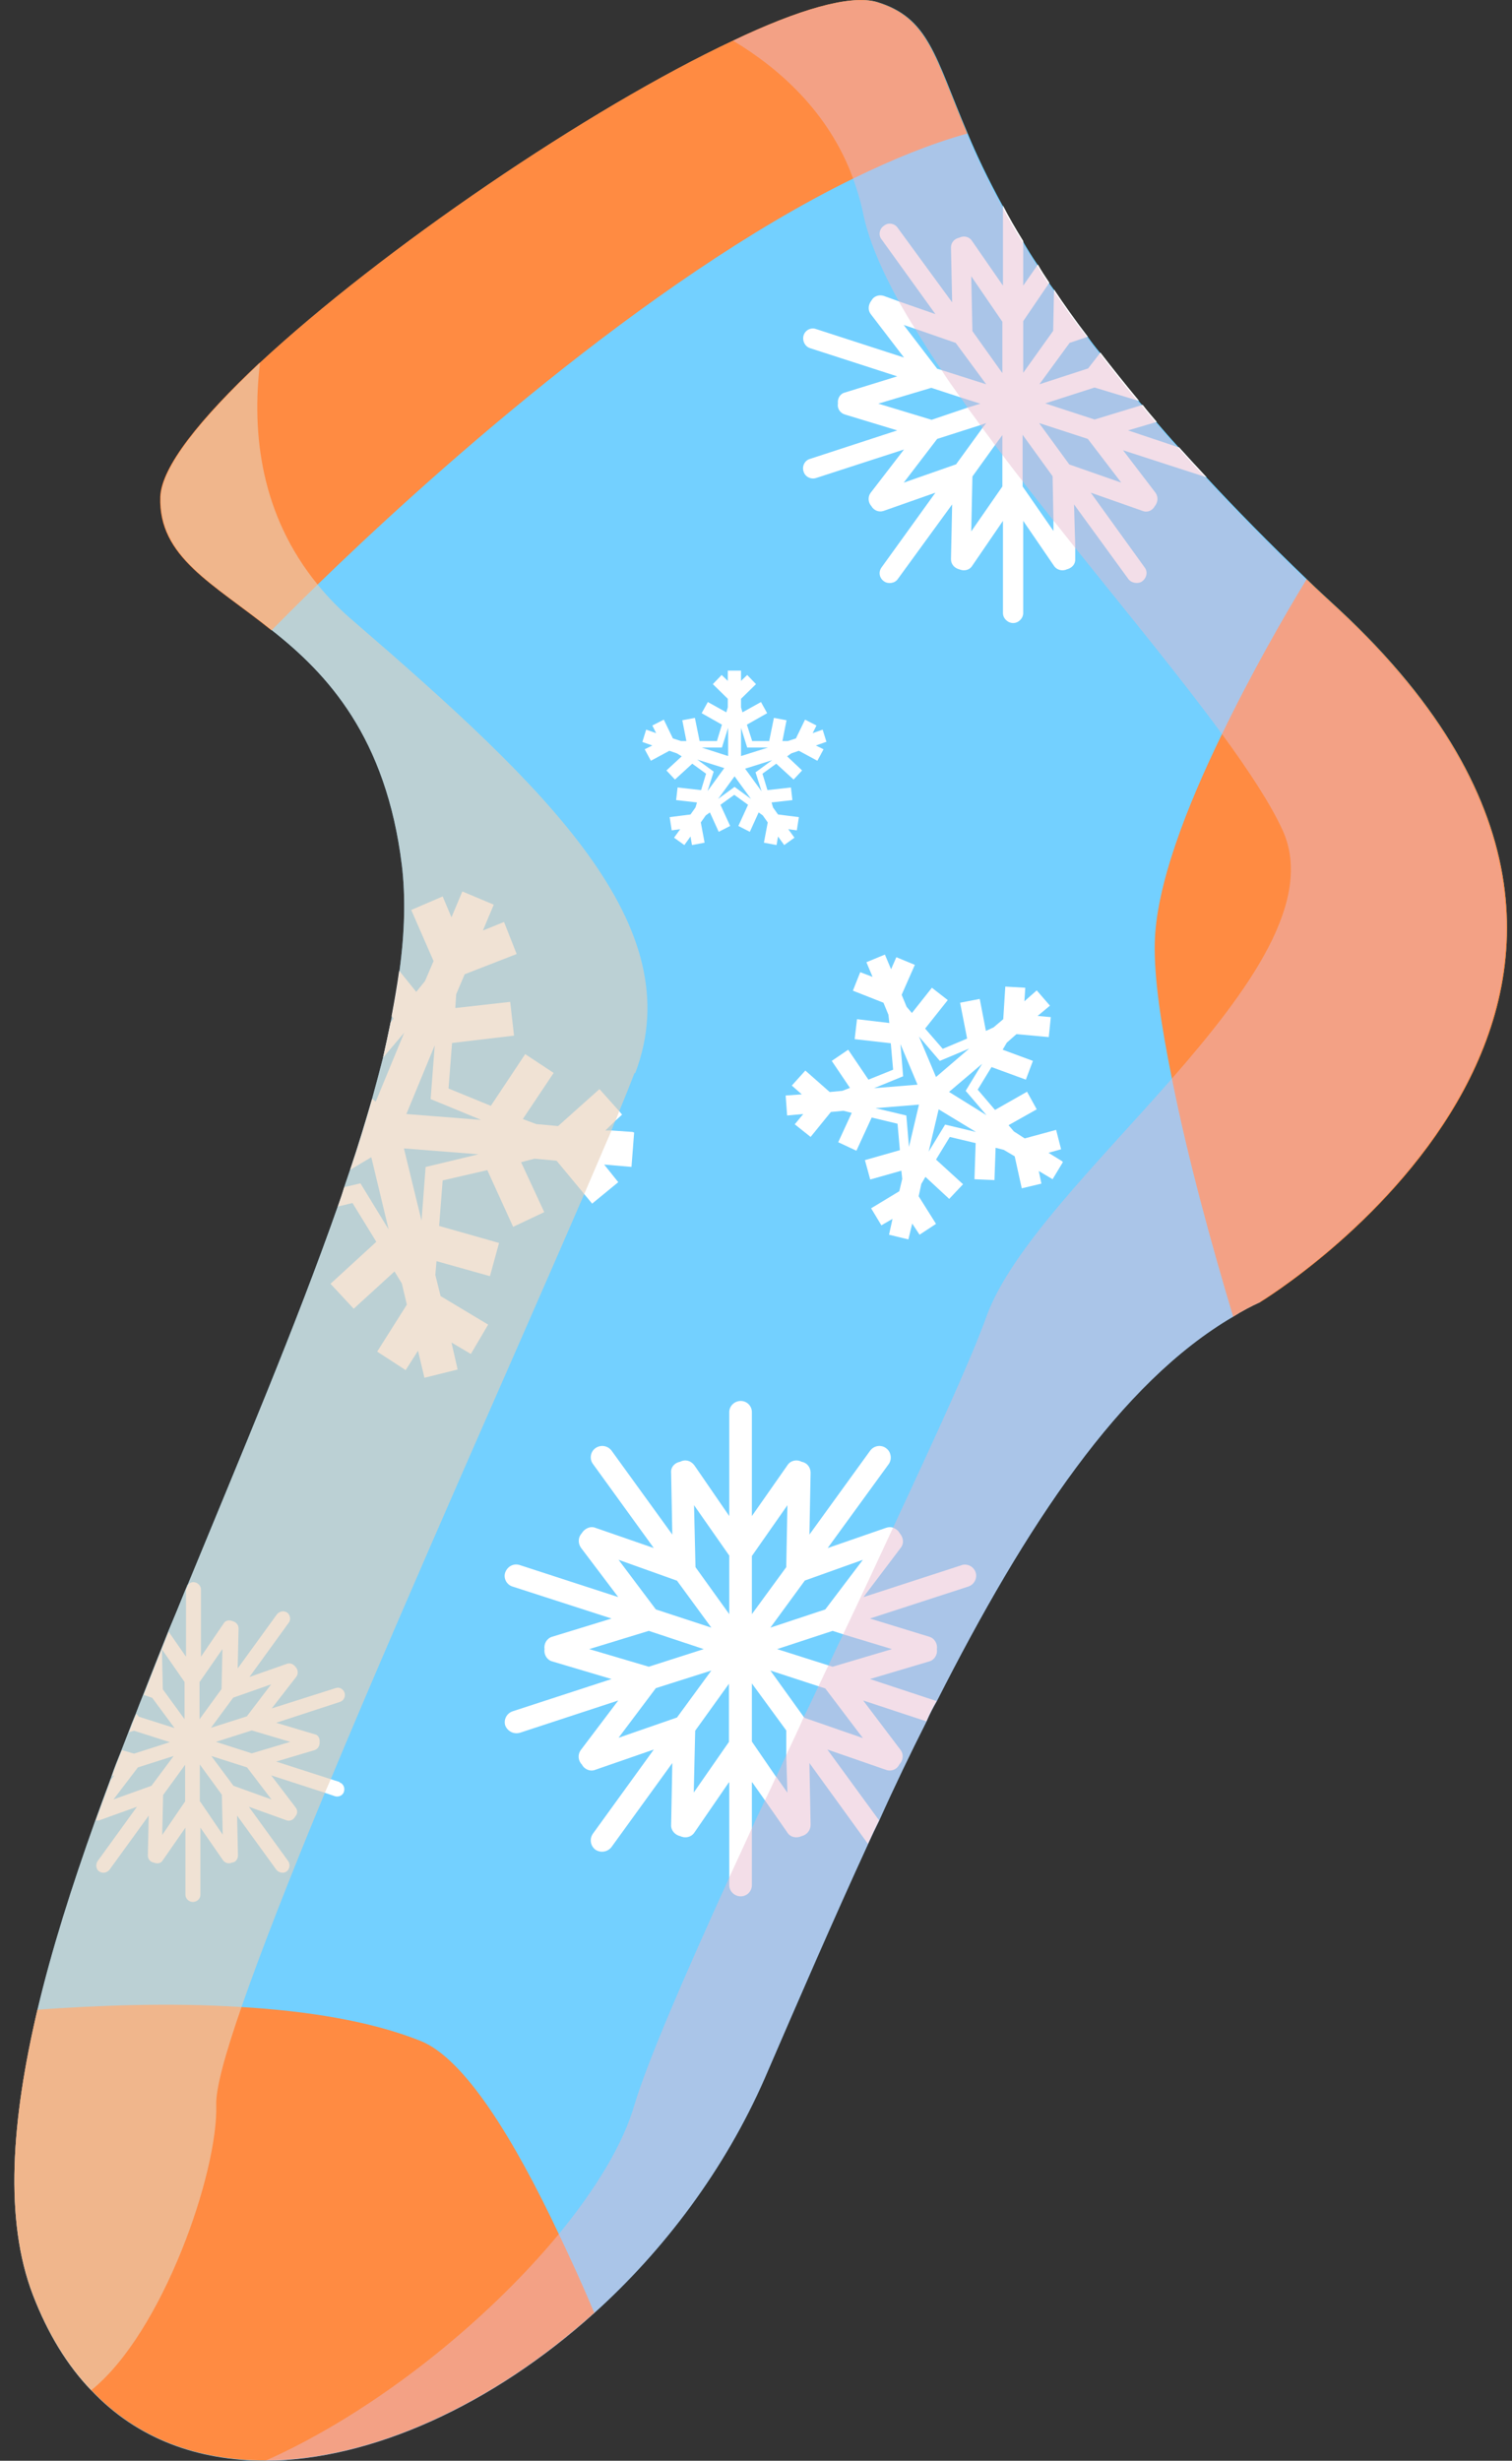 <svg width="51" height="83" viewBox="0 0 51 83" fill="none" xmlns="http://www.w3.org/2000/svg">
<rect x="0" y="0" width="51" height="83" fill="#333333" stroke="none"/>
<path d="M42.517 43.915C42.209 44.054 41.892 44.222 41.595 44.41C37.782 46.639 34.602 51.453 31.601 57.376C31.473 57.594 31.354 57.831 31.255 58.059C30.71 59.139 30.175 60.248 29.66 61.397C29.531 61.655 29.412 61.912 29.284 62.19C28.115 64.735 26.956 67.41 25.797 70.094C24.45 73.174 22.399 75.898 20.032 78.028C16.615 81.108 12.534 82.98 8.949 83C6.69 83 4.63 82.277 3.075 80.623C2.273 79.791 1.609 78.711 1.104 77.394C0.143 74.868 0.381 71.54 1.262 67.796C1.738 65.775 2.421 63.626 3.214 61.407C3.372 60.961 3.54 60.516 3.709 60.06C3.719 60.011 3.748 59.971 3.758 59.921C3.857 59.624 3.976 59.337 4.095 59.04C4.174 58.832 4.254 58.634 4.333 58.426C4.412 58.218 4.491 58.01 4.58 57.802C4.66 57.594 4.739 57.386 4.828 57.168C5.105 56.465 5.383 55.751 5.67 55.038C5.868 54.573 6.056 54.107 6.254 53.622C6.284 53.553 6.304 53.503 6.324 53.453C6.324 53.453 6.327 53.45 6.334 53.444C8.126 49.085 9.989 44.697 11.395 40.686C11.474 40.468 11.553 40.26 11.613 40.032C11.682 39.834 11.742 39.646 11.811 39.448C12.088 38.626 12.326 37.823 12.554 37.051C12.683 36.585 12.802 36.13 12.92 35.674C13.01 35.268 13.099 34.872 13.178 34.475C13.188 34.406 13.208 34.347 13.218 34.277C13.317 33.762 13.416 33.237 13.475 32.742C13.653 31.445 13.683 30.246 13.554 29.176C13.02 24.858 11.048 22.738 9.176 21.262C7.205 19.677 5.353 18.796 5.422 16.756C5.462 15.745 6.769 14.121 8.77 12.239H8.78C12.881 8.425 19.874 3.651 24.757 1.363C26.936 0.323 28.689 -0.192 29.581 0.066C31.344 0.6 31.532 1.898 32.641 4.503C32.938 5.216 33.315 6.018 33.82 6.94C34.018 7.316 34.246 7.722 34.503 8.138C34.642 8.386 34.81 8.653 34.999 8.931C35.117 9.129 35.246 9.337 35.385 9.545C35.434 9.614 35.484 9.683 35.543 9.763C35.88 10.268 36.257 10.803 36.682 11.347C36.821 11.546 36.96 11.724 37.108 11.902C37.514 12.417 37.94 12.962 38.416 13.536C38.456 13.576 38.485 13.626 38.535 13.665C38.673 13.843 38.842 14.041 39.01 14.24C39.248 14.517 39.486 14.794 39.753 15.082H39.763C40.06 15.418 40.377 15.755 40.694 16.102C41.694 17.181 42.814 18.32 44.072 19.529C44.418 19.866 44.785 20.202 45.161 20.549C59.315 33.723 42.517 43.905 42.517 43.905V43.915Z" fill="#73D0FF"/>
<path d="M32.631 4.503C31.383 4.85 30.106 5.375 28.788 6.018C21.766 9.446 14.188 16.34 10.702 19.727C10.018 20.391 9.493 20.925 9.157 21.262C7.185 19.677 5.333 18.796 5.403 16.756C5.442 15.745 6.75 14.121 8.75 12.239H8.76C12.861 8.425 19.854 3.651 24.737 1.363C26.916 0.323 28.669 -0.192 29.561 0.066C31.324 0.6 31.512 1.898 32.621 4.503H32.631Z" fill="#FF8B42"/>
<path d="M42.517 43.915C42.209 44.054 41.892 44.222 41.595 44.41C40.892 42.073 40.06 39.062 39.535 36.407C39.169 34.605 38.921 32.97 38.951 31.802C38.99 29.89 40.011 27.235 41.219 24.759C42.209 22.709 43.309 20.787 44.072 19.539C44.418 19.876 44.785 20.213 45.161 20.559C59.315 33.733 42.517 43.915 42.517 43.915Z" fill="#FF8B42"/>
<path d="M20.032 78.018C16.615 81.099 12.534 82.971 8.949 82.99C6.69 82.99 4.63 82.267 3.075 80.613C2.273 79.781 1.609 78.702 1.104 77.384C0.143 74.859 0.381 71.53 1.262 67.786C3.194 67.648 5.7 67.539 8.156 67.697C10.335 67.826 12.495 68.163 14.178 68.836C15.684 69.431 17.358 72.194 18.854 75.364C19.27 76.235 19.676 77.127 20.052 78.028L20.032 78.018Z" fill="#FF8B42"/>
<path d="M37.831 15.171L40.704 16.102C40.377 15.755 40.07 15.418 39.773 15.091H39.763L38.049 14.517L39.02 14.23C38.852 14.031 38.683 13.843 38.545 13.655L36.92 14.15L35.256 13.606L36.92 13.071L38.426 13.526C37.95 12.952 37.514 12.407 37.118 11.892L36.702 12.427L35.058 12.962L36.078 11.565L36.692 11.357C36.267 10.803 35.89 10.268 35.553 9.762L35.524 11.159L34.513 12.575V10.832L35.395 9.535C35.256 9.327 35.117 9.119 35.009 8.921L34.513 9.634V8.128C34.256 7.712 34.018 7.306 33.83 6.93V9.634L32.78 8.118C32.691 7.98 32.503 7.94 32.354 8.019C32.196 8.049 32.077 8.178 32.077 8.346L32.116 10.198L30.284 7.692C30.185 7.534 29.957 7.494 29.818 7.613C29.66 7.712 29.62 7.94 29.739 8.079L31.552 10.595L30.353 10.178L29.808 9.98C29.64 9.931 29.472 9.99 29.392 10.139C29.293 10.268 29.264 10.446 29.363 10.585L30.492 12.06L27.53 11.1C27.352 11.03 27.154 11.139 27.104 11.318C27.055 11.486 27.144 11.684 27.322 11.743L30.264 12.694L28.501 13.239C28.333 13.279 28.243 13.447 28.263 13.606C28.233 13.774 28.333 13.932 28.501 13.982L30.264 14.517L27.322 15.478C27.144 15.527 27.045 15.725 27.104 15.903C27.154 16.082 27.352 16.181 27.53 16.122L30.492 15.161L29.363 16.627C29.264 16.765 29.284 16.953 29.392 17.072C29.472 17.211 29.64 17.29 29.808 17.231L31.552 16.617L29.739 19.133C29.62 19.291 29.66 19.499 29.818 19.608C29.957 19.707 30.185 19.677 30.284 19.529L32.116 17.013L32.077 18.865C32.077 19.034 32.196 19.162 32.354 19.202C32.513 19.271 32.691 19.232 32.78 19.103L33.83 17.568V20.678C33.83 20.856 33.988 21.015 34.176 21.015C34.355 21.015 34.513 20.856 34.513 20.678V17.568L35.563 19.103C35.662 19.232 35.841 19.271 35.989 19.202C36.148 19.162 36.276 19.034 36.267 18.865V18.41L36.227 17.013L38.059 19.529C38.158 19.667 38.386 19.707 38.525 19.608C38.683 19.489 38.723 19.281 38.604 19.133L36.791 16.617L38.535 17.231C38.703 17.3 38.871 17.221 38.951 17.072C39.05 16.953 39.08 16.775 38.98 16.627L37.861 15.161L37.831 15.171ZM33.81 10.842V12.585L32.8 11.169L32.76 9.317L33.81 10.852V10.842ZM32.235 11.565L33.265 12.962L31.77 12.486L31.611 12.437L30.482 10.961L30.868 11.09L32.235 11.565ZM29.62 13.616L31.413 13.081L32.413 13.408L33.067 13.616L32.651 13.744L31.423 14.16L29.63 13.616H29.62ZM32.235 15.666L30.482 16.28L31.611 14.804L33.067 14.339L33.265 14.269L33.136 14.438L32.245 15.666H32.235ZM33.81 16.409L32.76 17.924L32.8 16.072L33.562 15.012L33.81 14.675V16.419V16.409ZM35.543 17.924L34.493 16.409V14.665L35.504 16.062L35.533 17.538V17.914L35.543 17.924ZM36.068 15.666L35.048 14.269L36.692 14.804L37.822 16.28L36.068 15.666Z" fill="white"/>
<path d="M32.443 52.79L29.125 53.869L30.383 52.205C30.502 52.047 30.472 51.859 30.343 51.71C30.304 51.631 30.224 51.571 30.135 51.532C30.056 51.502 29.977 51.502 29.888 51.532L27.917 52.215L29.977 49.382C30.096 49.214 30.056 48.966 29.888 48.847C29.719 48.719 29.482 48.758 29.353 48.927L27.302 51.76L27.342 49.679C27.342 49.481 27.213 49.333 27.035 49.303C26.867 49.214 26.659 49.264 26.56 49.422L25.361 51.136V47.629C25.361 47.421 25.193 47.253 24.985 47.253C24.777 47.253 24.598 47.421 24.598 47.629V51.136L23.42 49.422C23.301 49.264 23.113 49.214 22.944 49.303C22.766 49.333 22.617 49.481 22.637 49.679L22.677 51.76L20.627 48.927C20.498 48.758 20.26 48.719 20.082 48.847C19.913 48.966 19.874 49.214 20.003 49.382L22.053 52.215L20.082 51.532C19.913 51.462 19.715 51.561 19.626 51.71C19.497 51.849 19.487 52.047 19.596 52.205L20.854 53.869L17.536 52.79C17.328 52.72 17.12 52.829 17.041 53.037C16.972 53.235 17.09 53.453 17.288 53.513L20.627 54.592L18.626 55.206C18.447 55.256 18.338 55.444 18.368 55.623C18.338 55.801 18.447 55.989 18.626 56.038L20.627 56.633L17.288 57.722C17.09 57.792 16.982 58 17.041 58.198C17.12 58.396 17.328 58.505 17.536 58.445L20.854 57.356L19.596 59.02C19.477 59.178 19.497 59.386 19.626 59.515C19.715 59.684 19.913 59.763 20.082 59.693L22.053 59.01L20.003 61.843C19.874 62.021 19.913 62.259 20.082 62.388C20.26 62.506 20.498 62.467 20.627 62.298L22.677 59.466L22.637 61.556C22.627 61.734 22.766 61.892 22.944 61.932C23.113 62.011 23.311 61.972 23.42 61.813L24.598 60.099V63.586C24.598 63.794 24.777 63.962 24.985 63.962C25.193 63.962 25.361 63.794 25.361 63.586V60.099L25.807 60.733L26.56 61.813C26.659 61.972 26.867 62.011 27.035 61.932C27.213 61.892 27.342 61.734 27.342 61.556L27.302 59.466L29.274 62.19C29.402 61.912 29.521 61.655 29.65 61.397L27.907 59.01L29.878 59.693C30.056 59.763 30.254 59.684 30.333 59.515C30.462 59.386 30.492 59.178 30.373 59.02L29.115 57.356L31.245 58.059C31.344 57.821 31.463 57.593 31.591 57.376L29.343 56.633L31.344 56.038C31.522 55.989 31.631 55.801 31.601 55.623C31.631 55.444 31.522 55.256 31.344 55.206L29.343 54.592L32.661 53.513C32.869 53.443 32.968 53.225 32.909 53.037C32.839 52.829 32.621 52.73 32.433 52.79H32.443ZM24.598 52.483V54.444L23.459 52.859L23.41 50.769L24.608 52.483H24.598ZM22.835 53.315L23.994 54.899L22.122 54.285L20.864 52.611L22.835 53.315ZM19.874 55.623L21.884 55.008L23.737 55.623L21.884 56.217L19.874 55.623ZM22.835 57.93L20.864 58.614L22.122 56.94L23.994 56.346L22.835 57.93ZM23.4 60.476L23.449 58.376L24.588 56.791V58.752L23.39 60.476H23.4ZM27.134 53.315L29.105 52.611L27.837 54.285L25.985 54.899L27.144 53.315H27.134ZM25.361 52.483L26.56 50.769L26.52 52.859L25.361 54.444V52.483ZM26.183 59.941L25.361 58.742V56.781L26.52 58.366V59.198L26.56 60.466L26.183 59.931V59.941ZM27.134 57.93H27.124L25.985 56.346L27.619 56.88L27.837 56.95L29.105 58.624L27.134 57.94V57.93ZM30.086 55.623L28.085 56.217L27.956 56.177L26.213 55.623L28.085 55.008L28.451 55.127L30.086 55.623Z" fill="white"/>
<path d="M11.464 60.109L11.157 60.01L9.315 59.416L10.613 59.03C10.731 58.99 10.791 58.871 10.781 58.752C10.791 58.633 10.731 58.515 10.613 58.495L9.315 58.108L11.464 57.405C11.593 57.366 11.662 57.227 11.623 57.098C11.583 56.969 11.445 56.89 11.316 56.94L9.166 57.623L9.989 56.563C10.068 56.464 10.058 56.326 9.979 56.236C9.909 56.137 9.8 56.078 9.681 56.118L8.414 56.563L9.741 54.731C9.82 54.632 9.79 54.473 9.691 54.394C9.573 54.315 9.434 54.345 9.345 54.444L8.017 56.276L8.047 54.929C8.047 54.81 7.968 54.711 7.849 54.681C7.73 54.632 7.601 54.652 7.542 54.761L6.779 55.88V53.612C6.779 53.483 6.66 53.364 6.522 53.364C6.452 53.364 6.393 53.394 6.353 53.443C6.353 53.443 6.35 53.447 6.343 53.453C6.334 53.503 6.304 53.552 6.274 53.612V55.88L5.69 55.038C5.403 55.751 5.115 56.464 4.848 57.168L5.135 57.267L5.888 58.287L4.679 57.901L4.6 57.801C4.511 58.01 4.432 58.218 4.353 58.425L4.521 58.376L5.729 58.762L4.521 59.149L4.115 59.03C3.996 59.327 3.877 59.614 3.778 59.911L3.857 59.882L3.729 60.05C3.56 60.505 3.392 60.961 3.233 61.397C3.273 61.407 3.313 61.407 3.352 61.397L4.62 60.941L3.293 62.774C3.214 62.893 3.243 63.051 3.342 63.12C3.461 63.2 3.6 63.17 3.689 63.071L5.016 61.239L4.987 62.586C4.987 62.704 5.066 62.803 5.185 62.823C5.303 62.873 5.432 62.853 5.492 62.744L6.254 61.645V63.903C6.254 64.042 6.373 64.151 6.502 64.151C6.641 64.151 6.76 64.052 6.76 63.903V61.645L7.522 62.744C7.592 62.843 7.72 62.873 7.829 62.823C7.948 62.813 8.027 62.704 8.027 62.586L7.998 61.239L9.325 63.071C9.414 63.17 9.563 63.2 9.672 63.12C9.771 63.041 9.8 62.883 9.721 62.774L8.394 60.941L9.662 61.397C9.781 61.437 9.899 61.387 9.959 61.268C10.038 61.189 10.048 61.06 9.969 60.961L9.147 59.882L10.949 60.466L11.296 60.585C11.425 60.624 11.573 60.555 11.603 60.426C11.643 60.297 11.573 60.149 11.445 60.119L11.464 60.109ZM5.095 60.238L3.828 60.694L4.65 59.614L5.858 59.228L5.105 60.238H5.095ZM6.235 60.773L5.472 61.892L5.502 60.545L6.244 59.525V60.783L6.235 60.773ZM6.235 58L5.492 56.979L5.462 55.632L6.225 56.732V58H6.235ZM7.879 57.257L9.147 56.811L8.325 57.891L7.116 58.277L7.869 57.257H7.879ZM6.74 56.722L7.502 55.622L7.473 56.969L6.73 57.99V56.722H6.74ZM6.74 60.773V59.515L7.483 60.535L7.512 61.882L6.75 60.763L6.74 60.773ZM7.879 60.238L7.126 59.228L8.334 59.614L9.157 60.694L7.889 60.238H7.879ZM8.493 59.139L7.284 58.752L8.493 58.366L9.79 58.752L8.493 59.139Z" fill="white"/>
<path d="M27.877 25.026L27.748 24.61L27.411 24.729L27.54 24.471L27.154 24.273L26.847 24.907L26.57 24.996H26.391L26.53 24.293L26.104 24.214L25.945 24.996H25.371L25.193 24.442L25.876 24.055L25.668 23.679L25.044 24.026L24.995 23.857V23.57L25.5 23.075L25.203 22.767L24.995 22.966V22.619H24.549V22.966L24.341 22.767L24.044 23.075L24.549 23.57V23.857L24.499 24.026L23.875 23.679L23.667 24.055L24.351 24.442L24.182 24.996H23.598L23.439 24.214L23.014 24.293L23.152 24.996H22.974L22.697 24.907L22.39 24.273L22.003 24.471L22.132 24.729L21.795 24.61L21.667 25.026L22.003 25.145L21.746 25.273L21.954 25.66L22.578 25.323L22.835 25.412L22.994 25.511L22.479 25.987L22.766 26.294L23.35 25.759L23.816 26.096L23.648 26.65L22.855 26.561L22.806 26.987L23.509 27.066L23.459 27.235L23.291 27.472L22.588 27.561L22.657 28.007L22.944 27.968L22.736 28.255L23.083 28.503L23.291 28.215L23.34 28.503L23.766 28.423L23.638 27.74L23.806 27.502L23.945 27.403L24.242 28.057L24.628 27.859L24.301 27.145L24.767 26.809L25.232 27.145L24.905 27.859L25.292 28.057L25.589 27.403L25.728 27.502L25.896 27.74L25.767 28.423L26.193 28.503L26.243 28.215L26.451 28.503L26.797 28.255L26.589 27.968L26.877 28.007L26.946 27.561L26.243 27.472L26.074 27.235L26.025 27.066L26.728 26.987L26.678 26.561L25.886 26.65L25.718 26.096L26.183 25.759L26.768 26.294L27.055 25.987L26.55 25.511L26.688 25.412L26.946 25.323L27.57 25.66L27.778 25.273L27.52 25.145L27.857 25.026H27.877ZM24.995 24.55L25.203 25.214H25.906L24.995 25.501V24.55ZM24.351 25.214L24.559 24.55V25.501L23.667 25.214H24.351ZM23.866 26.68L24.073 26.026L23.519 25.62L24.43 25.907L23.875 26.67L23.866 26.68ZM24.777 26.541L24.222 26.947L24.777 26.185L25.331 26.947L24.777 26.541ZM25.48 26.036L25.688 26.69L25.133 25.927L26.045 25.64L25.49 26.046L25.48 26.036Z" fill="white"/>
<path d="M35.831 39.17L35.365 38.883L35.791 38.764L35.623 38.11L34.563 38.398L34.196 38.16L34.018 37.952L34.969 37.417L34.642 36.823L33.562 37.437L32.978 36.753L33.444 35.991L34.602 36.416L34.84 35.783L33.82 35.406L33.959 35.169L34.285 34.881L35.375 34.98L35.444 34.307L34.999 34.267L35.415 33.92L34.969 33.405L34.553 33.772L34.583 33.316L33.909 33.277L33.84 34.376L33.513 34.653L33.255 34.772L33.047 33.693L32.384 33.821L32.621 35.03L31.799 35.377L31.205 34.693L31.968 33.732L31.433 33.316L30.759 34.168L30.581 33.96L30.413 33.554L30.858 32.544L30.234 32.286L30.056 32.692L29.848 32.197L29.224 32.455L29.432 32.95L29.016 32.791L28.768 33.415L29.799 33.821L29.967 34.227L29.997 34.505L28.907 34.376L28.828 35.05L30.046 35.188L30.125 36.08L29.293 36.416L28.61 35.406L28.055 35.783L28.669 36.694L28.412 36.793L27.986 36.833L27.164 36.109L26.708 36.615L27.045 36.912L26.5 36.951L26.55 37.625L27.094 37.575L26.807 37.922L27.342 38.348L28.026 37.506L28.451 37.466L28.729 37.536L28.273 38.526L28.887 38.813L29.402 37.694L30.274 37.902L30.353 38.794L29.174 39.13L29.353 39.784L30.403 39.487L30.432 39.764L30.333 40.18L29.383 40.755L29.729 41.329L30.105 41.111L29.987 41.646L30.64 41.805L30.769 41.27L31.017 41.646L31.572 41.28L30.987 40.349L31.076 39.933L31.215 39.695L32.017 40.438L32.483 39.943L31.572 39.111L32.037 38.348L32.909 38.556L32.869 39.774L33.543 39.804L33.582 38.714L33.859 38.784L34.226 39.002L34.464 40.081L35.127 39.923L35.038 39.497L35.504 39.774L35.85 39.2L35.831 39.17ZM30.462 36.298L30.373 35.218L30.948 36.585L29.482 36.704L30.472 36.298H30.462ZM30.66 38.685L30.571 37.625L29.531 37.377L30.997 37.258L30.66 38.685ZM30.997 34.961L31.7 35.783L32.691 35.367L31.572 36.327L30.997 34.961ZM31.879 37.932L31.324 38.843L31.661 37.417L32.919 38.18L31.879 37.932ZM32.007 36.833L33.127 35.882L32.572 36.793L33.275 37.615L32.017 36.833H32.007Z" fill="white"/>
<path d="M21.34 38.18L20.627 38.131H20.419L20.755 37.804C20.755 37.804 20.755 37.794 20.765 37.794L20.983 37.596L20.884 37.477L20.22 36.734L18.824 37.982L18.081 37.913L17.635 37.744L18.675 36.189L17.715 35.555L16.556 37.299L15.129 36.714L15.248 35.179L17.338 34.931L17.209 33.792L15.357 34L15.387 33.535L15.674 32.861L17.427 32.178L17.001 31.098L16.288 31.385L16.655 30.514L15.595 30.068L15.228 30.94L14.931 30.236L13.871 30.692L14.624 32.416L14.337 33.089L14.04 33.456L13.465 32.742C13.396 33.238 13.307 33.753 13.208 34.278L13.277 34.357L13.178 34.476C13.099 34.862 13.01 35.268 12.92 35.674L13.634 34.832L12.673 37.16L12.554 37.061C12.336 37.843 12.088 38.646 11.811 39.458L12.524 39.032L13.109 41.469L12.158 39.913L11.613 40.042C11.544 40.26 11.474 40.468 11.395 40.696L11.89 40.577L12.693 41.885L11.148 43.301L11.93 44.143L13.307 42.885L13.554 43.291L13.723 44.004L12.722 45.589L13.683 46.213L14.099 45.559L14.317 46.471L15.436 46.193L15.228 45.282L15.882 45.668L16.466 44.678L14.862 43.717L14.684 43.004L14.723 42.538L16.526 43.044L16.833 41.924L14.812 41.35L14.931 39.815L16.437 39.468L17.308 41.38L18.358 40.884L17.576 39.2L18.031 39.081L18.774 39.151L19.735 40.31L19.973 40.597L20.854 39.874L20.379 39.28L21.3 39.359L21.389 38.2L21.34 38.18ZM14.357 39.359L14.218 41.172L13.624 38.735L16.14 38.933L14.367 39.359H14.357ZM13.703 37.586L14.664 35.258L14.525 37.071L16.229 37.774L13.713 37.576L13.703 37.586Z" fill="white"/>
<g style="mix-blend-mode:multiply" opacity="0.48">
<path d="M42.517 43.915C42.209 44.053 41.892 44.222 41.595 44.41C37.782 46.639 34.602 51.452 31.601 57.376C31.473 57.593 31.354 57.831 31.255 58.059C30.71 59.139 30.175 60.248 29.66 61.397C29.531 61.654 29.412 61.912 29.284 62.189C28.115 64.735 26.956 67.409 25.797 70.094C24.45 73.174 22.399 75.898 20.032 78.027C16.615 81.108 12.534 82.98 8.949 83C12.643 81.356 16.387 78.325 18.834 75.373C20.102 73.828 21.023 72.312 21.399 70.995C21.845 69.519 23.073 66.676 24.588 63.348C24.836 62.803 25.094 62.259 25.351 61.684C25.49 61.377 25.648 61.06 25.797 60.733C25.926 60.476 26.044 60.218 26.173 59.941C26.292 59.693 26.411 59.446 26.52 59.198C26.718 58.772 26.926 58.346 27.114 57.91C27.283 57.574 27.441 57.227 27.61 56.87C27.728 56.633 27.827 56.405 27.946 56.167C28.105 55.821 28.273 55.464 28.442 55.117C29.026 53.889 29.6 52.661 30.125 51.522C31.562 48.441 32.76 45.836 33.275 44.4C34.107 42.102 37.009 39.249 39.515 36.397C42.14 33.396 44.329 30.384 43.269 28.017C42.863 27.126 42.13 26.006 41.209 24.748C39.832 22.867 38.029 20.678 36.227 18.429C35.989 18.132 35.761 17.835 35.524 17.548C35.177 17.102 34.82 16.666 34.484 16.22C34.246 15.923 34.028 15.626 33.8 15.329C33.721 15.23 33.642 15.111 33.553 15.002C33.414 14.804 33.265 14.616 33.127 14.428C33.117 14.388 33.087 14.348 33.057 14.329C32.919 14.13 32.77 13.942 32.631 13.744C32.552 13.625 32.473 13.506 32.394 13.407C32.176 13.1 31.948 12.783 31.76 12.486C31.433 12.011 31.136 11.535 30.868 11.09C30.67 10.783 30.502 10.495 30.333 10.198C29.719 9.079 29.283 8.059 29.105 7.157C29.026 6.771 28.907 6.395 28.778 6.028C27.956 3.77 26.262 2.294 24.727 1.373C26.906 0.333 28.659 -0.182 29.551 0.075C31.314 0.61 31.502 1.908 32.611 4.513C32.909 5.226 33.285 6.028 33.79 6.949C33.988 7.326 34.216 7.732 34.474 8.148C34.612 8.395 34.781 8.663 34.969 8.94C35.088 9.138 35.217 9.346 35.355 9.554C35.405 9.624 35.454 9.693 35.514 9.772C35.85 10.277 36.227 10.812 36.653 11.357C36.791 11.555 36.93 11.733 37.079 11.912C37.485 12.427 37.911 12.972 38.386 13.546C38.426 13.586 38.456 13.635 38.505 13.675C38.644 13.853 38.812 14.051 38.98 14.249C39.218 14.527 39.456 14.804 39.723 15.091H39.733C40.03 15.428 40.347 15.765 40.664 16.111C41.665 17.191 42.784 18.33 44.042 19.538C44.389 19.875 44.755 20.212 45.131 20.559C59.286 33.732 42.487 43.915 42.487 43.915H42.517Z" fill="#E6BACE"/>
</g>
<g style="mix-blend-mode:soft-light" opacity="0.62">
<path d="M21.399 36.199C21.27 36.536 21.102 36.962 20.884 37.487C20.844 37.586 20.805 37.695 20.765 37.794C20.755 37.794 20.755 37.804 20.755 37.804C20.716 37.903 20.666 38.012 20.627 38.131C20.349 38.765 20.042 39.498 19.695 40.3C17.516 45.351 13.921 53.384 11.157 60.011C11.088 60.169 11.029 60.308 10.959 60.466C9.8 63.26 8.81 65.785 8.146 67.697C7.592 69.292 7.275 70.451 7.294 70.995C7.364 73.254 5.492 78.682 3.075 80.623C2.273 79.791 1.609 78.711 1.104 77.394C0.143 74.868 0.381 71.54 1.262 67.796C1.738 65.775 2.421 63.626 3.214 61.407C3.372 60.962 3.54 60.516 3.709 60.06C3.719 60.011 3.748 59.971 3.758 59.922C3.857 59.624 3.976 59.337 4.095 59.04C4.174 58.832 4.254 58.634 4.333 58.426C4.412 58.218 4.491 58.01 4.58 57.802C4.66 57.594 4.739 57.386 4.828 57.168C5.105 56.465 5.383 55.752 5.67 55.038C5.868 54.573 6.056 54.107 6.254 53.622C6.284 53.553 6.304 53.503 6.324 53.454C6.324 53.454 6.327 53.45 6.334 53.444C8.126 49.086 9.989 44.698 11.395 40.686C11.474 40.468 11.553 40.26 11.613 40.032C11.682 39.834 11.742 39.646 11.811 39.448C12.088 38.626 12.326 37.824 12.554 37.051C12.683 36.586 12.802 36.13 12.92 35.674C13.01 35.268 13.099 34.872 13.178 34.476C13.188 34.406 13.208 34.347 13.218 34.278C13.317 33.763 13.416 33.238 13.475 32.742C13.653 31.445 13.683 30.246 13.554 29.177C13.02 24.858 11.048 22.738 9.176 21.262C7.205 19.678 5.353 18.796 5.422 16.756C5.462 15.745 6.769 14.121 8.77 12.239C8.483 14.636 8.8 17.38 10.722 19.727C11.068 20.153 11.474 20.569 11.93 20.955C18.457 26.591 23.311 31.217 21.429 36.189L21.399 36.199Z" fill="#E6D0BA"/>
</g>
</svg>
